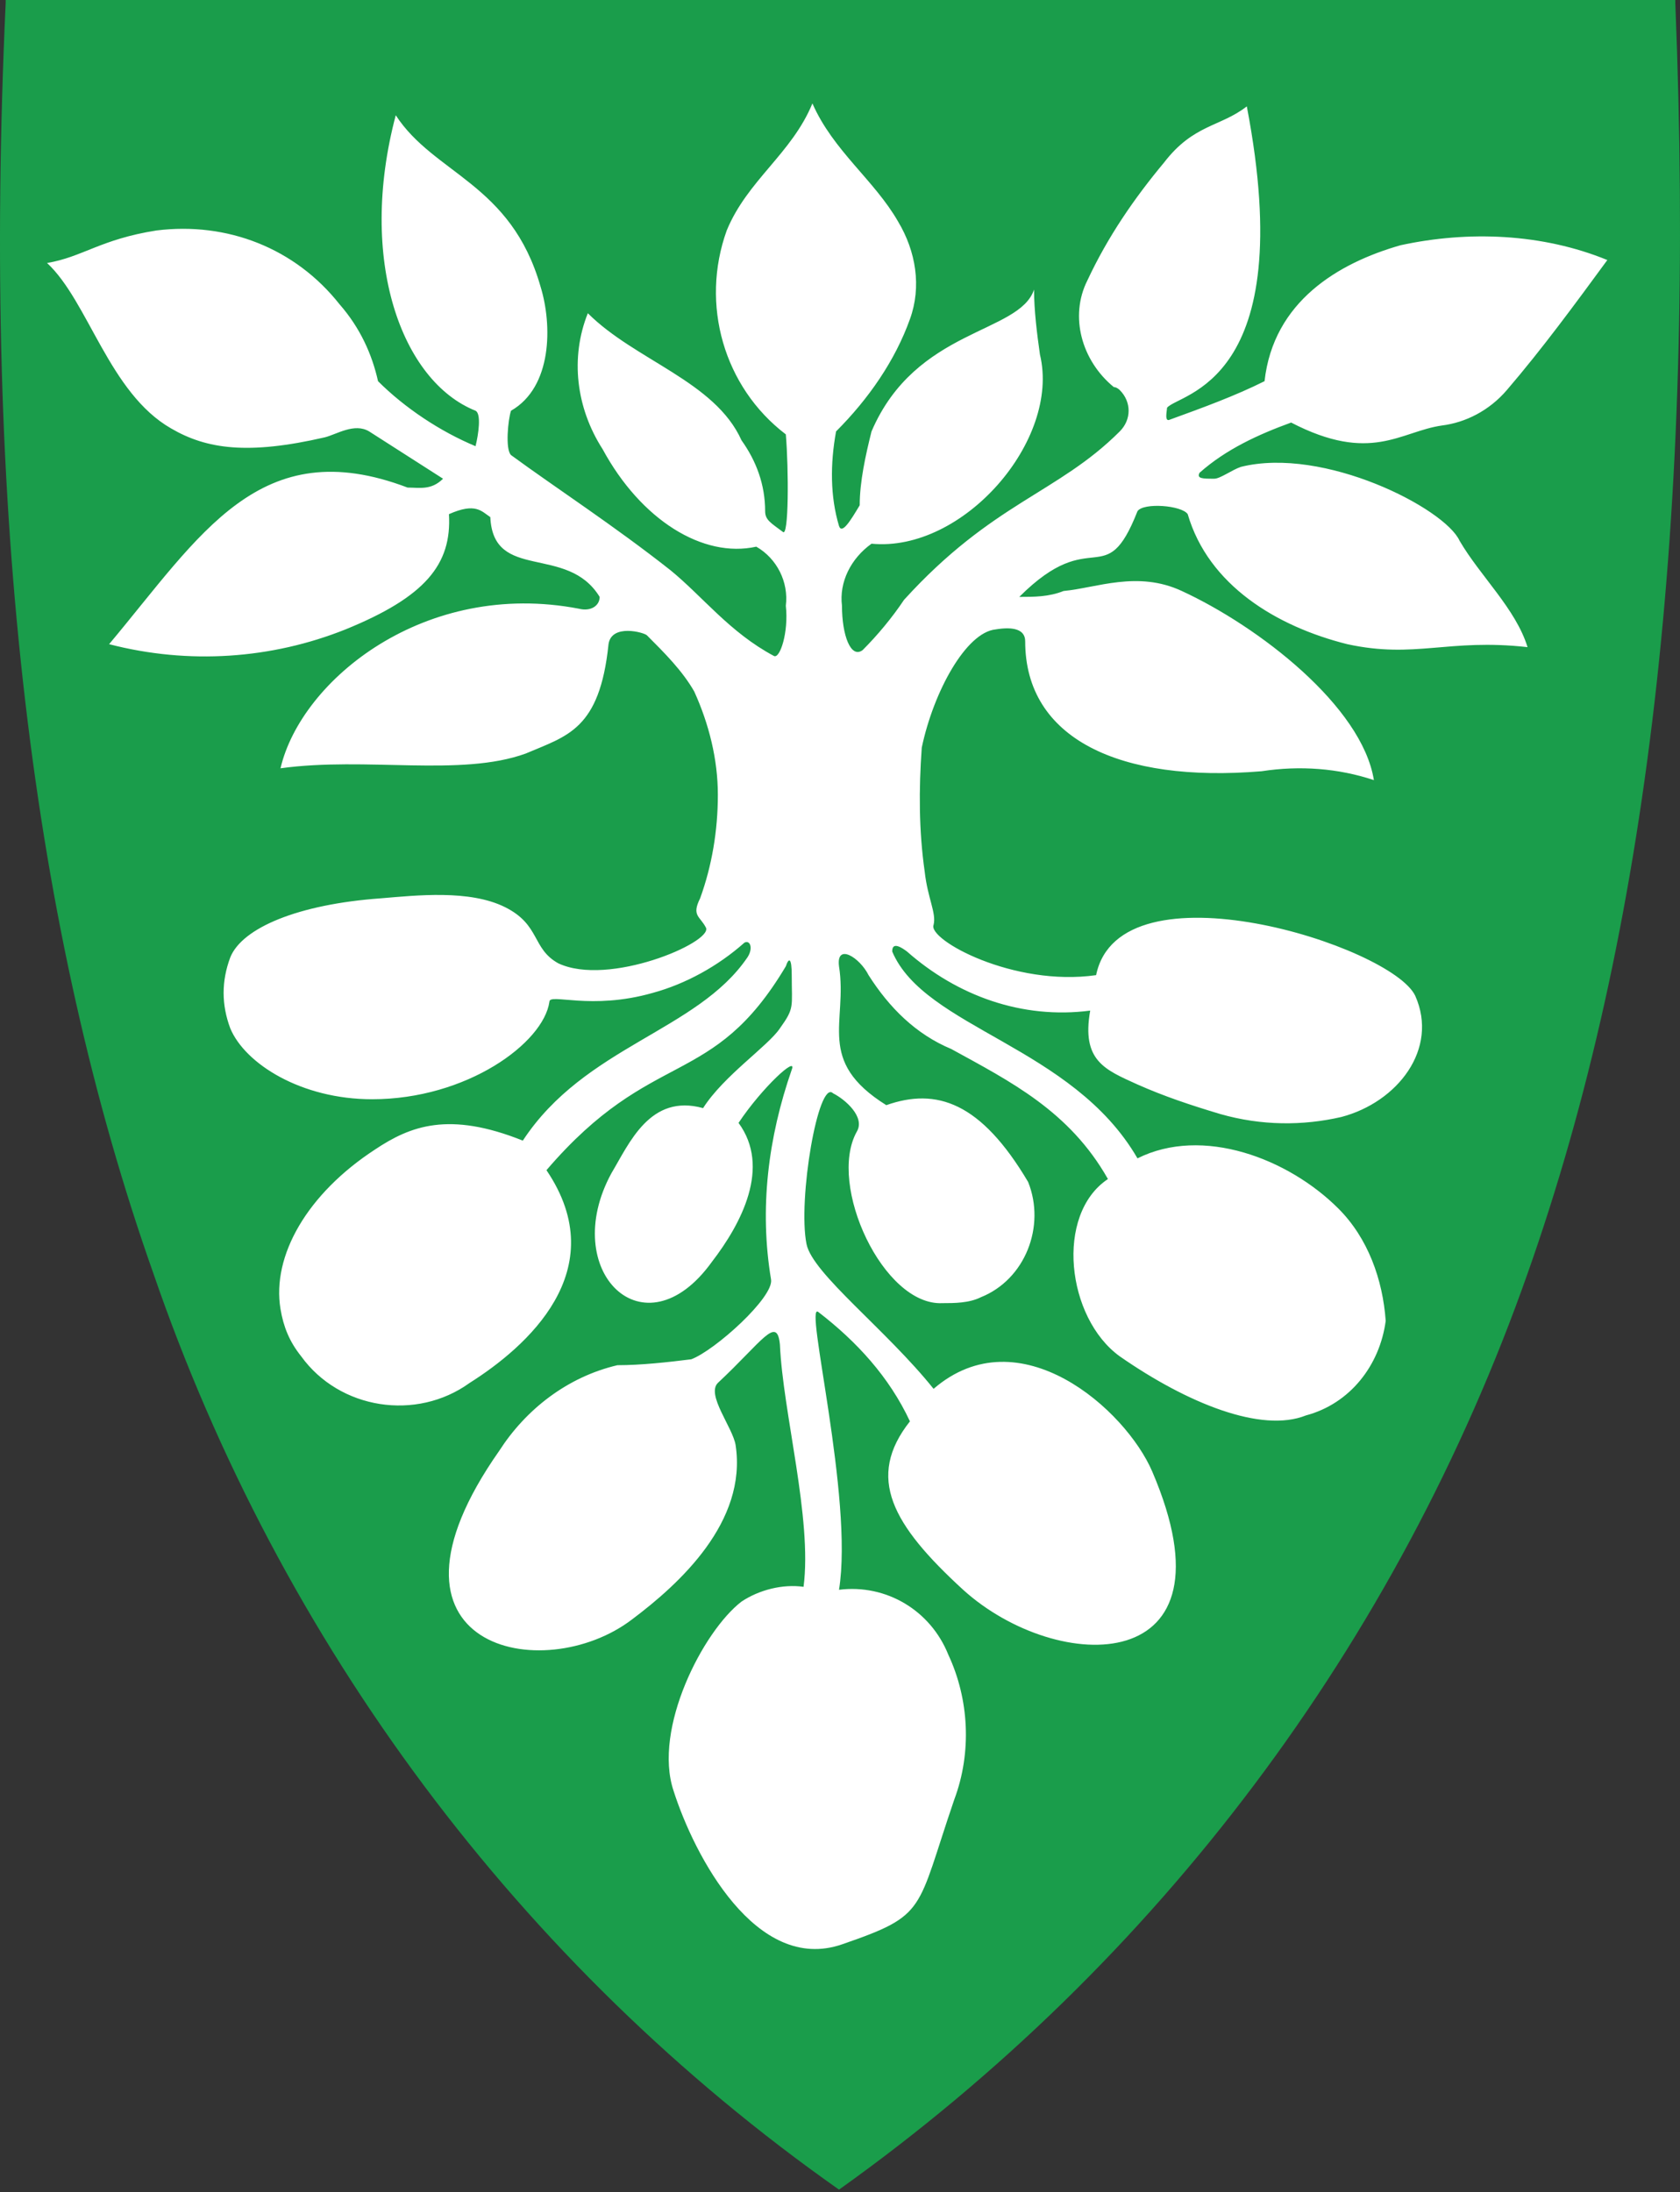 <svg width="400" height="522" viewBox="0 0 400 522" fill="none" xmlns="http://www.w3.org/2000/svg">
<rect x="0" y="0" width="400" height="522" fill="#333333" stroke="none"/>
<g clip-path="url(#clip0)">
<path d="M199.765 521.357C123.778 467.885 66.787 391.194 36.533 303.245C7.686 221.629 -4.275 122.423 1.354 0.703V0H398.881V0.703C403.806 122.423 392.548 221.629 363.701 303.245C332.743 391.194 275.753 467.181 199.765 521.357Z" fill="#1A9D4B"/>
<path d="M11.204 62.619C19.647 61.211 23.869 56.989 37.237 54.878C54.123 52.768 70.305 59.1 80.859 72.468C85.784 78.097 88.599 84.43 90.006 90.762C96.338 97.094 104.781 102.723 113.224 106.241C113.928 103.426 114.631 98.501 113.224 97.798C95.635 90.762 85.081 61.915 94.227 27.439C103.374 41.511 121.667 43.622 128.703 68.248C131.517 77.394 131.517 92.169 121.667 97.798C120.964 99.909 120.26 106.945 121.667 108.352C132.221 116.091 146.293 125.237 159.661 135.791C167.4 142.123 173.733 150.567 184.286 156.196C185.694 156.9 187.804 150.568 187.101 144.235C187.804 138.607 184.99 132.978 180.065 130.164C167.4 132.978 152.625 123.831 143.478 106.945C137.146 97.095 135.739 85.133 139.96 74.579C151.218 85.837 170.215 90.762 176.547 104.834C180.065 109.759 182.176 115.387 182.176 121.719C182.176 123.83 183.583 124.535 186.397 126.646C187.804 128.053 187.804 111.87 187.101 103.427C172.326 92.17 166.697 72.468 173.029 54.878C177.954 42.917 188.508 36.587 193.433 24.625C198.358 35.883 208.208 42.919 213.837 52.769C218.059 59.805 219.466 68.247 216.651 75.986C213.134 85.836 206.801 94.983 199.062 102.723C197.655 110.462 197.655 118.201 199.765 125.237C200.469 127.348 202.58 123.83 204.691 120.312C204.691 114.684 206.098 108.351 207.505 102.723C218.059 78.097 242.684 79.504 246.202 68.95C246.202 73.875 246.906 79.505 247.609 84.43C252.534 104.835 229.316 131.57 207.505 129.459C202.58 132.977 199.765 138.607 200.469 144.235C200.469 151.271 202.58 156.9 205.394 154.789C208.912 151.271 212.43 147.048 215.244 142.827C236.352 119.608 251.831 117.498 266.606 102.723C269.421 99.908 269.421 95.688 266.606 92.873C266.606 92.873 265.903 92.169 265.199 92.169C257.46 85.837 254.645 75.284 258.867 66.841C263.792 56.287 270.124 47.14 277.16 38.697C284.196 29.551 290.528 30.253 296.86 25.328C309.525 91.465 280.678 93.576 277.864 97.094C277.864 97.797 277.16 100.613 278.567 99.909C286.307 97.095 294.046 94.28 301.082 90.762C303.193 71.765 318.672 62.618 333.447 58.396C349.63 54.878 367.219 55.582 382.698 61.914C374.959 72.468 367.219 83.023 358.776 92.873C354.555 97.798 348.926 100.612 343.297 101.316C333.447 102.723 326.411 110.462 307.414 100.612C299.675 103.426 291.935 106.945 285.603 112.574C284.9 113.981 286.307 113.981 289.121 113.981C290.528 113.981 293.342 111.869 295.453 111.165C315.154 106.24 344.001 121.016 347.519 128.755C352.444 137.198 360.887 144.938 363.701 154.085C344.704 151.974 336.965 156.899 320.782 153.381C303.896 149.159 287.714 139.31 282.789 122.424C281.382 120.313 272.235 119.608 270.828 121.719C263.088 141.42 260.274 124.535 242.684 142.124C246.202 142.124 249.72 142.125 253.238 140.717C260.977 140.014 270.828 135.792 281.382 140.717C299.675 149.161 324.3 168.157 327.115 185.746C318.672 182.932 309.525 182.228 300.378 183.635C266.606 186.45 244.091 175.896 244.091 152.678C244.091 149.864 241.277 149.159 237.056 149.863C230.02 150.566 222.28 164.638 219.466 178.006C218.762 187.856 218.762 197.708 220.169 207.558C220.873 213.891 222.984 217.407 222.28 220.221C220.873 223.739 241.277 234.998 260.978 232.184C266.606 204.744 331.336 225.148 336.965 237.109C342.594 249.773 332.743 262.437 319.375 265.955C310.229 268.065 300.378 268.066 290.528 265.252C283.492 263.141 277.16 261.031 270.828 258.216C263.088 254.698 257.46 252.588 259.57 240.627C243.388 242.737 227.909 237.109 215.948 226.555C213.134 224.444 212.43 225.148 212.43 226.555C220.169 244.848 255.349 249.07 270.828 275.806C286.307 268.066 306.711 275.806 318.672 287.767C325.708 294.802 329.225 304.653 329.929 314.503C328.522 325.057 321.486 334.203 310.932 337.018C300.378 341.239 282.789 334.203 266.606 322.946C253.942 313.799 251.127 289.174 263.792 280.731C254.645 264.548 240.573 257.513 226.502 249.774C218.059 246.256 211.726 239.923 206.801 232.184C204.69 227.962 199.062 224.444 199.765 230.073C201.876 243.441 194.137 252.587 211.023 263.141C222.984 258.919 233.538 262.438 244.795 281.435C249.017 291.989 244.091 304.653 233.538 308.874C230.723 310.281 227.205 310.281 224.391 310.281C210.319 310.985 196.951 282.137 203.987 269.473C206.098 265.955 201.173 261.735 198.358 260.327C194.84 256.809 189.915 285.655 192.026 296.209C193.433 303.245 211.023 316.614 222.28 330.686C242.684 313.096 268.013 335.61 274.346 350.385C295.453 399.636 251.831 398.933 229.316 378.529C212.43 363.05 206.098 351.793 216.651 338.425C211.726 327.871 203.987 319.428 194.84 312.392C191.322 309.578 203.283 356.717 199.765 378.529C211.023 377.121 221.577 383.455 225.798 394.009C230.723 404.563 231.427 417.227 227.205 428.484C218.059 455.22 220.873 455.923 200.469 462.959C180.065 469.995 165.29 441.852 160.365 426.373C155.439 411.598 167.4 388.38 176.547 381.344C180.769 378.53 186.397 377.122 191.322 377.826C193.433 361.644 186.397 336.315 185.694 320.132C184.99 313.096 181.472 319.427 170.918 329.278C168.104 332.092 174.436 339.832 175.14 344.054C177.954 362.347 161.772 377.121 150.514 385.565C129.407 401.747 85.784 392.601 118.853 345.46C125.185 335.61 135.035 327.871 146.996 325.057C152.625 325.057 158.957 324.354 164.586 323.65C170.215 321.539 184.286 308.874 183.583 304.652C180.769 287.766 182.879 270.881 188.508 254.698C189.915 251.18 181.472 258.92 175.843 267.363C183.583 277.917 176.547 291.285 169.511 300.431C153.329 322.946 132.925 302.542 145.589 279.324C149.811 272.288 154.736 260.327 167.4 263.845C172.325 256.106 182.879 249.069 185.694 244.847C189.212 239.922 188.508 239.923 188.508 232.184C188.508 227.962 187.804 227.962 187.101 230.073C169.511 259.623 155.439 249.069 130.11 278.62C146.293 302.542 125.185 320.834 111.817 329.278C99.152 338.424 80.859 335.611 71.713 322.946C68.898 319.428 67.491 315.909 66.787 311.688C64.677 299.023 73.12 284.249 89.302 273.695C97.745 268.066 106.892 264.548 124.482 271.584C139.257 249.069 165.993 245.551 177.954 227.962C179.361 225.851 178.658 223.74 177.251 224.444C170.918 230.072 163.179 234.294 155.439 236.404C140.664 240.626 130.814 236.405 130.814 238.515C129.407 248.366 111.113 261.734 88.599 261.734C71.713 261.734 58.344 253.29 54.826 244.847C52.716 239.218 52.716 233.59 54.826 227.962C57.641 220.926 71.009 215.297 90.709 213.89C99.152 213.186 111.817 211.779 120.26 216.001C128.703 220.223 126.592 225.851 132.925 229.368C144.886 234.997 169.511 224.444 168.104 220.926C166.697 218.111 164.586 218.111 166.697 213.89C169.511 206.15 170.918 197.707 170.918 189.264C170.918 180.821 168.808 172.378 165.29 164.639C162.475 159.714 158.254 155.493 154.032 151.271C153.329 150.568 145.589 148.456 144.886 153.381C142.775 173.785 135.035 175.193 125.185 179.415C109.706 185.043 87.191 180.118 66.787 182.933C71.713 161.825 101.263 137.902 137.85 144.938C140.664 145.642 142.775 144.235 142.775 142.124C135.035 129.46 117.446 138.607 116.742 123.128C114.631 121.721 113.224 119.609 106.892 122.424C107.595 134.385 101.263 142.123 82.266 149.863C64.677 156.899 44.976 158.306 25.979 153.381C47.791 127.348 61.862 102.724 97.042 116.092C99.856 116.092 102.67 116.795 105.485 113.981L87.895 102.723C84.377 100.612 80.156 103.426 77.341 104.13C59.048 108.351 49.198 106.945 40.755 102.02C25.979 93.577 21.054 71.765 11.204 62.619Z" fill="white"/>
</g>
<defs>
<clipPath id="clip0">
<rect width="400" height="521.36" fill="white"/>
</clipPath>
</defs>
</svg>
